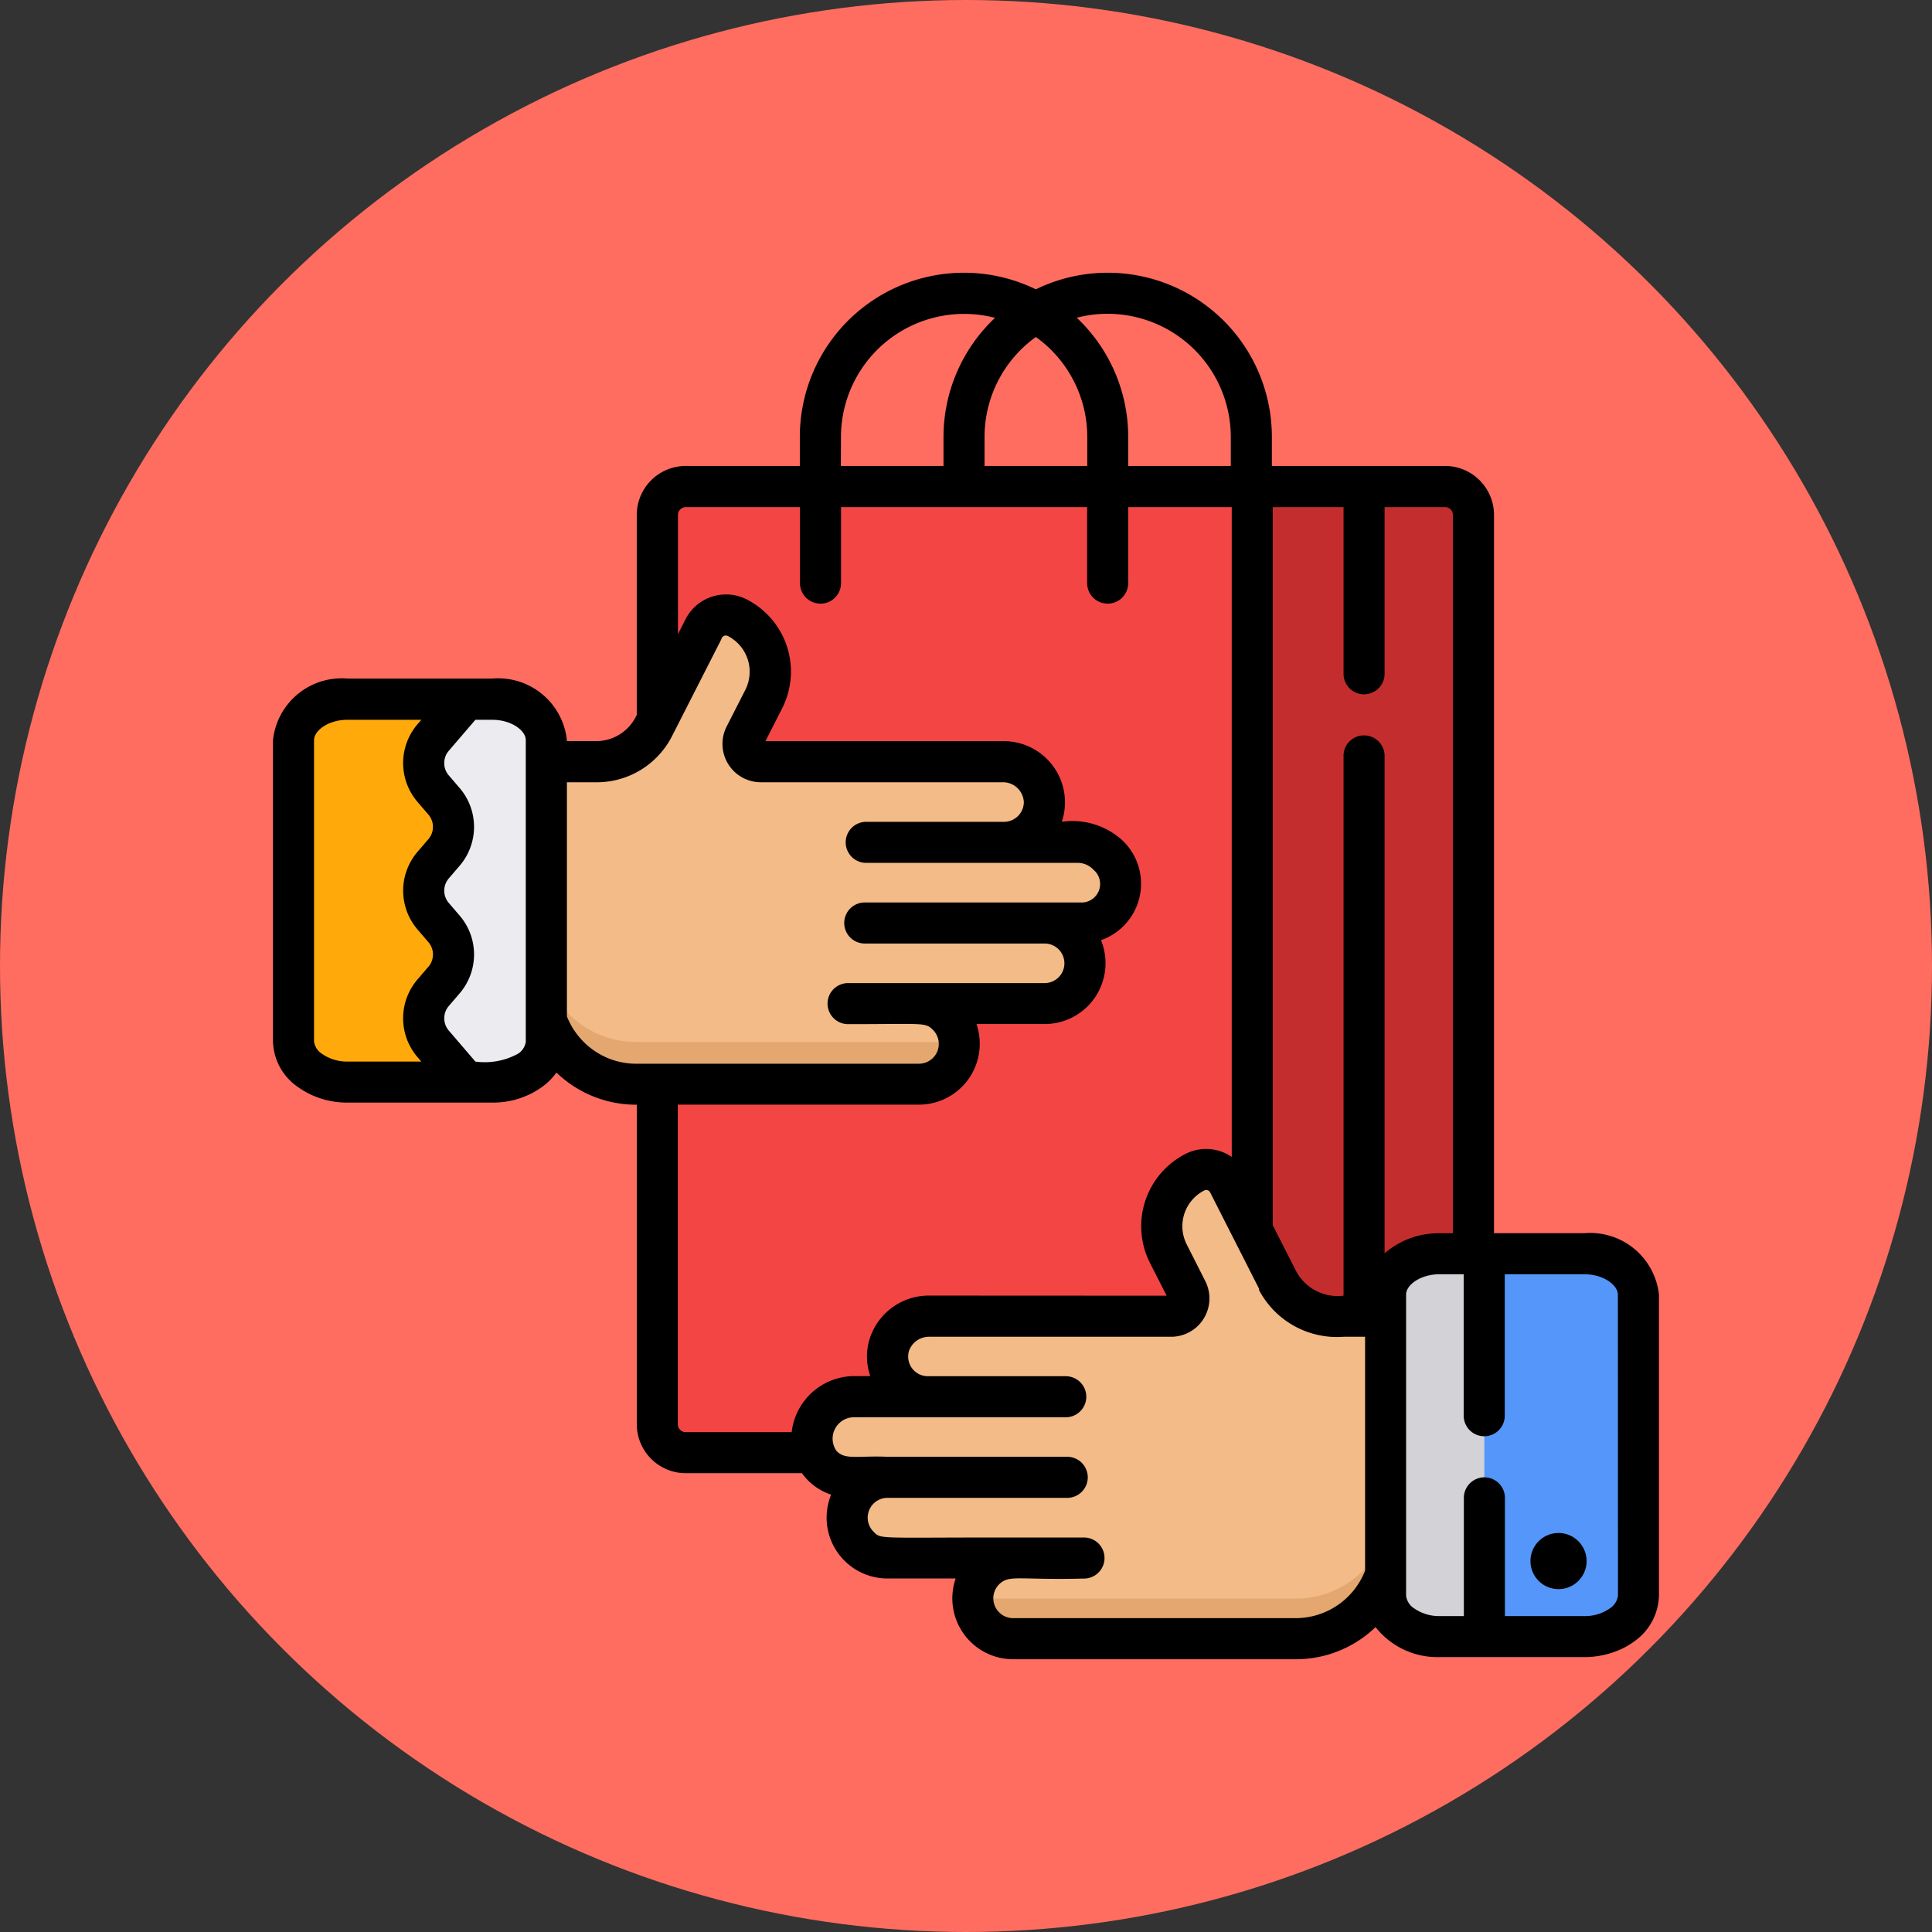<svg xmlns="http://www.w3.org/2000/svg" width="85" height="85" viewBox="0 0 85 85">
  <rect x="0" y="0" width="85" height="85" fill="#333333" stroke="none"/>
  <g id="Grupo_119009" data-name="Grupo 119009" transform="translate(-600 -939)">
    <circle id="Elipse_4519" data-name="Elipse 4519" cx="42.5" cy="42.5" r="42.5" transform="translate(600 939)" fill="#ff6d60"/>
    <g id="compras" transform="translate(612.01 951)">
      <path id="Trazado_155926" data-name="Trazado 155926" d="M52.849,10.563v40a1.25,1.25,0,0,1-1.25,1.25H18.191a1.25,1.25,0,0,1-1.251-1.25v-40a1.251,1.251,0,0,1,1.251-1.251H51.6A1.25,1.25,0,0,1,52.849,10.563Zm0,0" fill="#f44545"/>
      <path id="Trazado_155927" data-name="Trazado 155927" d="M52.849,10.563v40a1.25,1.25,0,0,1-1.25,1.25H43.116V9.312H51.6a1.25,1.25,0,0,1,1.25,1.251Zm0,0" fill="#c42d2d"/>
      <path id="Trazado_155928" data-name="Trazado 155928" d="M40.568,39.569A2.661,2.661,0,0,0,39.4,43.15l.82,1.612a.782.782,0,0,1-.7,1.136H36.363l-7.479,0a1.772,1.772,0,1,0-.049,3.543c-3.5,0-3.3,0-3.311,0A1.855,1.855,0,0,0,24.275,50a1.8,1.8,0,0,0-.482,1.742,1.67,1.67,0,0,0,1.693,1.239h1.538a1.771,1.771,0,0,0,.035,3.541l5.522,0a1.768,1.768,0,0,0-1.772,1.77,1.771,1.771,0,0,0,1.77,1.771l12.386,0H45A4.18,4.18,0,0,0,49.18,55.9l-.016-9.361a4.255,4.255,0,0,0-.049-.644H46.752a2.83,2.83,0,0,1-2.523-1.547l-2.191-4.3a1.093,1.093,0,0,0-1.47-.478Zm0,0" fill="#f2bb88"/>
      <path id="Trazado_155929" data-name="Trazado 155929" d="M49.177,54.3A4.181,4.181,0,0,1,45,58.333h-.032l-14.155,0a1.77,1.77,0,0,0,1.769,1.734l12.386,0H45A4.181,4.181,0,0,0,49.18,55.9Zm0,0" fill="#e3a76f"/>
      <path id="Trazado_155930" data-name="Trazado 155930" d="M51.325,60.358h6.353c1.308,0,2.384-.806,2.384-1.793V45.335a2.159,2.159,0,0,0-2.377-1.8H51.332c-1.308,0-2.378.807-2.379,1.793l0,13.231a2.158,2.158,0,0,0,2.376,1.8Zm0,0" fill="#d2d2d7"/>
      <path id="Trazado_155931" data-name="Trazado 155931" d="M53.295,60.358h4.384c1.308,0,2.384-.806,2.384-1.793V45.335a2.159,2.159,0,0,0-2.377-1.8H53.295Zm0,0" fill="#5596fb"/>
      <path id="Trazado_155932" data-name="Trazado 155932" d="M20.411,15.081a2.662,2.662,0,0,1,1.165,3.581l-.82,1.612a.782.782,0,0,0,.7,1.136h3.163l7.48,0a1.772,1.772,0,1,1,.049,3.543c2.8,0,3.293,0,3.311,0a1.854,1.854,0,0,1,1.248.559,1.808,1.808,0,0,1,.482,1.742,1.67,1.67,0,0,1-1.693,1.239H33.954a1.771,1.771,0,0,1-.036,3.542l-5.521,0a1.767,1.767,0,0,1,1.772,1.77,1.771,1.771,0,0,1-1.77,1.771l-12.386,0h-.032A4.181,4.181,0,0,1,11.8,31.414l.017-9.361a4.2,4.2,0,0,1,.049-.644h2.362a2.83,2.83,0,0,0,2.523-1.547l2.191-4.3a1.093,1.093,0,0,1,1.471-.478Zm0,0" fill="#f2bb88"/>
      <path id="Trazado_155933" data-name="Trazado 155933" d="M11.8,29.812a4.179,4.179,0,0,0,4.179,4.033h.033l14.155,0A1.77,1.77,0,0,1,28.4,35.577l-12.386,0h-.033A4.179,4.179,0,0,1,11.8,31.415Zm0,0" fill="#e3a76f"/>
      <path id="Trazado_155934" data-name="Trazado 155934" d="M12.029,33.7a2.158,2.158,0,0,1-2.375,1.8H3.3C1.991,35.5.915,34.7.915,33.708V20.48a2.159,2.159,0,0,1,2.376-1.8H9.646c1.308,0,2.378.807,2.379,1.794Zm0,0" fill="#ebebf0"/>
      <path id="Trazado_155935" data-name="Trazado 155935" d="M7.083,33.835,8.512,35.5H3.3C1.992,35.5.915,34.7.915,33.708V20.48a2.159,2.159,0,0,1,2.376-1.8h5.22L7.083,20.345a1.738,1.738,0,0,0,0,2.261l.47.546a1.738,1.738,0,0,1,0,2.261l-.47.547a1.735,1.735,0,0,0,0,2.259l.47.547a1.738,1.738,0,0,1,0,2.261l-.47.548a1.736,1.736,0,0,0,0,2.26Zm0,0" fill="#ffa90b"/>
      <path id="Trazado_155936" data-name="Trazado 155936" d="M57.7,42.256H53.72v-31.6A2.156,2.156,0,0,0,51.566,8.5H43.947V7.223A7.221,7.221,0,0,0,33.563.729,7.221,7.221,0,0,0,23.179,7.223V8.5h-5.02a2.156,2.156,0,0,0-2.154,2.154v8.794a1.957,1.957,0,0,1-1.776,1.159h-1.3v-.053a3.04,3.04,0,0,0-3.283-2.7H3.282A3.041,3.041,0,0,0,0,20.567V33.813A2.509,2.509,0,0,0,1.063,35.8a3.709,3.709,0,0,0,2.225.709H9.651a3.688,3.688,0,0,0,2.226-.715,2.832,2.832,0,0,0,.594-.605,5.062,5.062,0,0,0,3.517,1.414h.018V50.662a2.156,2.156,0,0,0,2.154,2.152h5.113a2.527,2.527,0,0,0,1.284.943,2.677,2.677,0,0,0,2.475,3.69h3a.072.072,0,0,0,0,.011A2.678,2.678,0,0,0,32.559,61l12.433,0a5.062,5.062,0,0,0,3.517-1.413,3.467,3.467,0,0,0,2.818,1.319h6.364a3.911,3.911,0,0,0,1.423-.266,3.332,3.332,0,0,0,.8-.442,2.535,2.535,0,0,0,1.063-1.99V44.961A3.041,3.041,0,0,0,57.7,42.256ZM6.836,30.535l-.47.547a2.626,2.626,0,0,0,0,3.436l.161.187H3.288a1.928,1.928,0,0,1-1.14-.347.754.754,0,0,1-.342-.546V20.567c0-.425.631-.9,1.476-.9H6.527l-.16.187a2.624,2.624,0,0,0,0,3.436l.469.546a.829.829,0,0,1,0,1.085l-.468.546a2.624,2.624,0,0,0,0,3.436l.469.547a.829.829,0,0,1,0,1.085Zm4.291,3.271a.76.76,0,0,1-.341.551,3.05,3.05,0,0,1-1.881.348L7.737,33.343a.83.83,0,0,1,0-1.085l.469-.547a2.625,2.625,0,0,0,0-3.436l-.469-.546a.829.829,0,0,1,0-1.085l.468-.546a2.625,2.625,0,0,0,0-3.437l-.469-.546a.829.829,0,0,1,0-1.085l1.169-1.362h.74c.845,0,1.476.472,1.477.893,0,.013,0,14.14,0,13.247Zm25.6-32A5.423,5.423,0,0,1,42.14,7.223V8.5H37.626V7.223a7.2,7.2,0,0,0-2.264-5.244,5.4,5.4,0,0,1,1.361-.174Zm-3.16,1.022a5.413,5.413,0,0,1,2.258,4.4V8.5H31.306V7.223A5.414,5.414,0,0,1,33.563,2.827Zm-8.578,4.4a5.418,5.418,0,0,1,6.778-5.244A7.2,7.2,0,0,0,29.5,7.223V8.5H24.985ZM16.005,34.8h-.018a3.256,3.256,0,0,1-1.41-.318,3.3,3.3,0,0,1-1.645-1.765l0-10.3h1.3a3.718,3.718,0,0,0,3.331-2.043l2.159-4.241v0h0l0-.007h0l.011-.022v0l0-.007.011-.022-.007.014.013-.025a.194.194,0,0,1,.259-.084,1.766,1.766,0,0,1,.772,2.372l-.822,1.613a1.687,1.687,0,0,0,1.5,2.451l10.655,0a.914.914,0,0,1,.92.883.874.874,0,0,1-.869.858H26.1a.9.9,0,1,0,0,1.806h9.353a.955.955,0,0,1,.643.3.816.816,0,0,1-.574,1.442H26.036a.9.9,0,0,0,0,1.806h7.913a.87.87,0,0,1,0,1.741l-8.647,0a.9.9,0,0,0,0,1.806c3.336,0,3.39-.09,3.736.255a.871.871,0,0,1-.615,1.486H28.4l-12.4,0Zm6.816,16.209H18.159a.348.348,0,0,1-.348-.347V36.6l10.609,0a2.678,2.678,0,0,0,2.534-3.537l0-.01,3,0a2.676,2.676,0,0,0,2.475-3.69,2.629,2.629,0,0,0,.95-4.383,3.265,3.265,0,0,0-2.673-.825,2.693,2.693,0,0,0-2.579-3.547l-10.46,0,.732-1.439a3.567,3.567,0,0,0-1.561-4.8,2,2,0,0,0-2.687.874l-.333.655V10.658a.348.348,0,0,1,.348-.348h5.02v3.345a.9.9,0,0,0,1.806,0V10.31H35.82v3.345a.9.9,0,0,0,1.806,0V10.31h4.555V38.9a1.994,1.994,0,0,0-2.033-.134,3.574,3.574,0,0,0-1.563,4.8l.732,1.439L28.859,45a2.728,2.728,0,0,0-2.573,1.8,2.614,2.614,0,0,0-.007,1.743h-.753a2.783,2.783,0,0,0-2.705,2.46Zm25.225,6.1a3.282,3.282,0,0,1-3.053,2.083l-12.432,0a.872.872,0,0,1-.616-1.486c.441-.441.854-.182,3.736-.256a.9.9,0,0,0,0-1.806h-3.12c-6-.009-5.792.095-6.142-.258a.872.872,0,0,1,.595-1.487h7.93a.9.9,0,0,0,0-1.806h-7.91c-1.264-.06-1.891.165-2.258-.282a.941.941,0,0,1,.753-1.457h9.35a.9.9,0,0,0,0-1.806H28.789a.866.866,0,0,1-.8-1.136.933.933,0,0,1,.872-.6l10.656,0a1.686,1.686,0,0,0,1.5-2.45L40.2,42.748a1.766,1.766,0,0,1,.772-2.372.192.192,0,0,1,.259.084L43.384,44.7h0l0,0,0,0v0l0,.01,0,.008,0,0,0,.007,0,.007h0l0,.007,0-.005,0,.006v0h0l0,.006v0l0,0v0l0,.007,0-.005,0,.007,0,.006h0A3.876,3.876,0,0,0,47.1,46.812h.948c0,1.894,0,10.872,0,10.3ZM48,20.354a.9.9,0,0,0-.9.9V45.005a2.075,2.075,0,0,1-2.074-1.056l-1.04-2.043V10.31H47.1v7.334a.9.9,0,1,0,1.806,0V10.31h2.658a.347.347,0,0,1,.348.348v31.6h-.58a3.629,3.629,0,0,0-2.426.882V21.256a.9.9,0,0,0-.9-.9ZM59.174,58.208a.791.791,0,0,1-.29.505,1.891,1.891,0,0,1-1.194.387H54.2V53.9a.9.9,0,0,0-1.806,0v5.2H51.328a1.91,1.91,0,0,1-1.134-.347.767.767,0,0,1-.342-.553v-.787c0-.013,0-12.44,0-12.458,0-.423.632-.894,1.479-.894h1.056v6.225a.9.9,0,0,0,1.806,0V44.062h3.5c.845,0,1.477.476,1.477.9Zm0,0"/>
      <path id="Trazado_155937" data-name="Trazado 155937" d="M56.559,55.445a1.235,1.235,0,1,0,1.235,1.235A1.238,1.238,0,0,0,56.559,55.445Zm0,0"/>
    </g>
  </g>
</svg>
